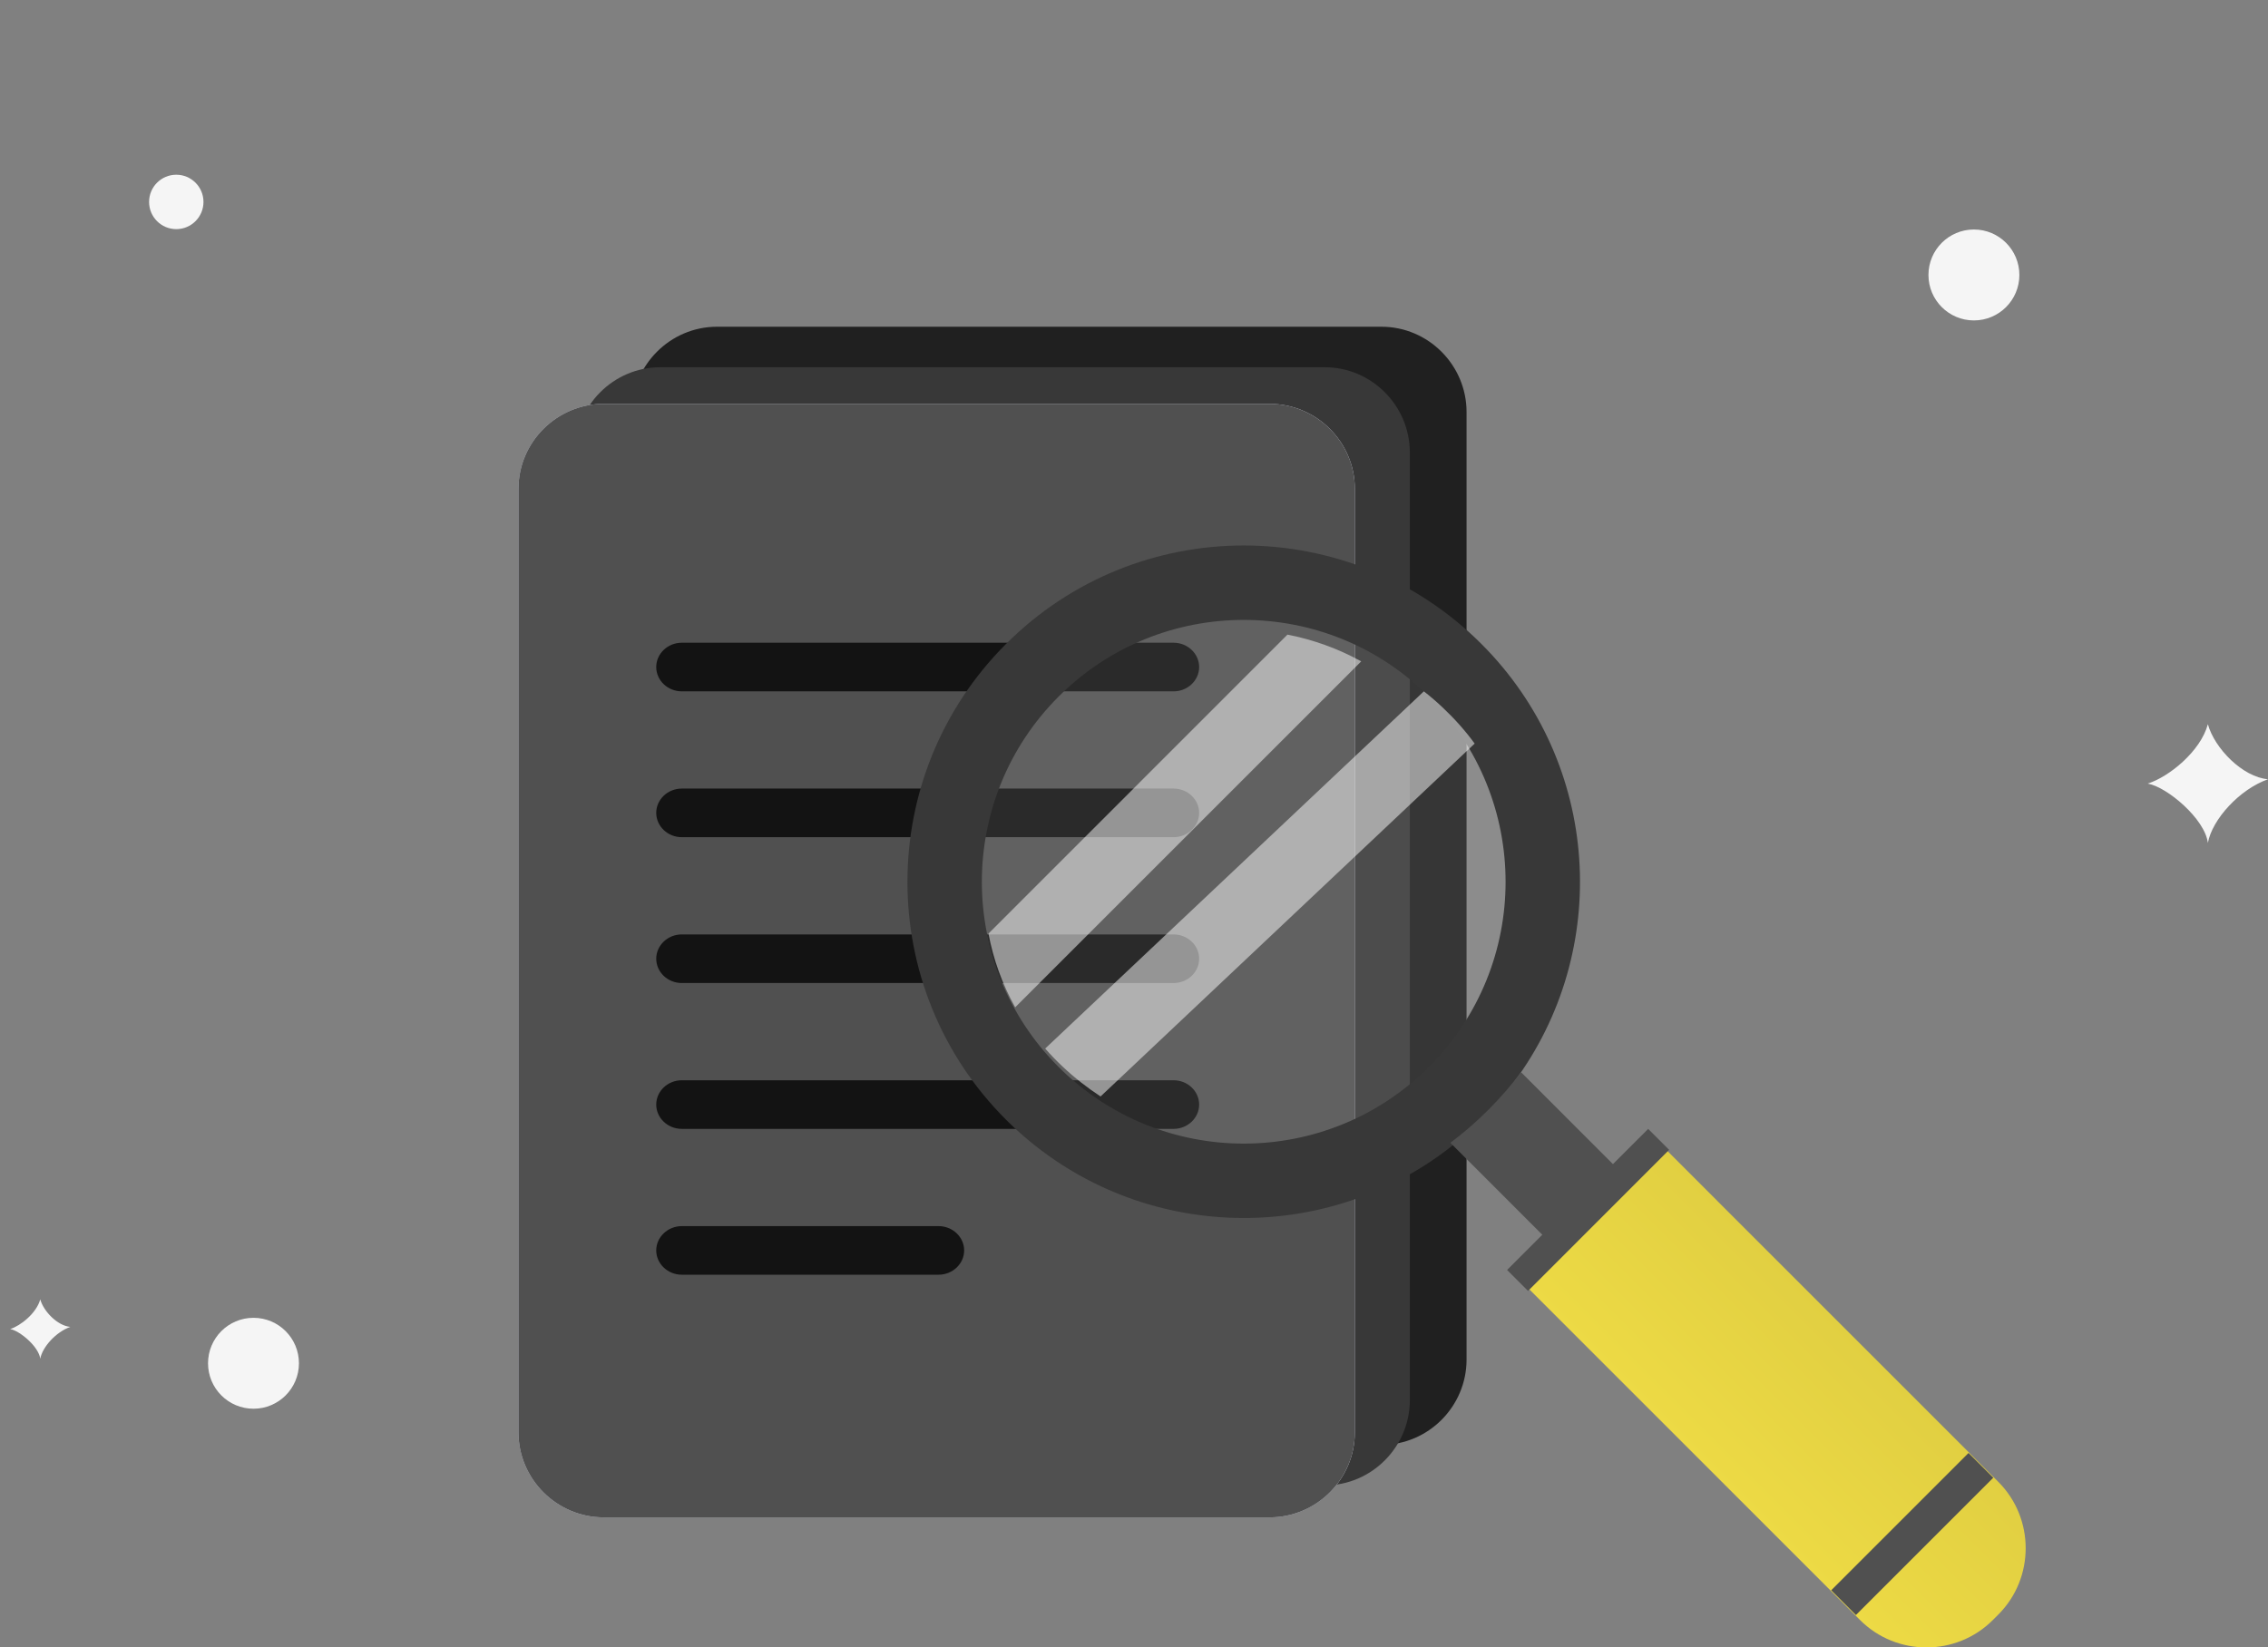 <svg width="267" height="194" viewBox="0 0 267 194" fill="none" xmlns="http://www.w3.org/2000/svg">
<rect x="0" y="0" width="267" height="194" fill="#808080" stroke="none"/>
<path fill-rule="evenodd" clip-rule="evenodd" d="M252.842 92.273C255.293 91.508 259.051 88.509 259.921 85.283C260.71 88.135 264.016 91.508 267 91.763C263.641 92.952 260.43 96.486 259.921 99.262C259.574 96.432 255.133 92.685 252.842 92.273Z" fill="#F5F5F5"/>
<path fill-rule="evenodd" clip-rule="evenodd" d="M1.2 156.508C2.426 156.125 4.304 154.626 4.739 153.013C5.133 154.438 6.786 156.125 8.278 156.253C6.599 156.847 4.994 158.614 4.739 160.002C4.566 158.588 2.345 156.714 1.2 156.508Z" fill="#F5F5F5"/>
<path fill-rule="evenodd" clip-rule="evenodd" d="M23.954 23.779C23.954 25.549 22.52 26.982 20.752 26.982C18.983 26.982 17.551 25.549 17.551 23.779C17.551 22.01 18.983 20.576 20.752 20.576C22.52 20.576 23.954 22.01 23.954 23.779Z" fill="#F5F5F5"/>
<path fill-rule="evenodd" clip-rule="evenodd" d="M237.73 32.38C237.73 35.336 235.333 37.733 232.379 37.733C229.423 37.733 227.027 35.336 227.027 32.38C227.027 29.423 229.423 27.026 232.379 27.026C235.333 27.026 237.73 29.423 237.73 32.38Z" fill="#F5F5F5"/>
<path fill-rule="evenodd" clip-rule="evenodd" d="M35.194 160.537C35.194 163.493 32.797 165.89 29.843 165.89C26.887 165.89 24.491 163.493 24.491 160.537C24.491 157.58 26.887 155.184 29.843 155.184C32.797 155.184 35.194 157.58 35.194 160.537Z" fill="#F5F5F5"/>
<path fill-rule="evenodd" clip-rule="evenodd" d="M162.635 170.147H84.407C78.901 170.147 74.394 165.625 74.394 160.1V48.52C74.394 42.995 78.901 38.476 84.407 38.476H162.635C168.144 38.476 172.651 42.995 172.651 48.52V160.1C172.651 165.625 168.144 170.147 162.635 170.147Z" fill="#202020"/>
<path fill-rule="evenodd" clip-rule="evenodd" d="M155.957 174.917H77.729C72.223 174.917 67.716 170.396 67.716 164.87V53.291C67.716 47.765 72.223 43.246 77.729 43.246H155.957C161.466 43.246 165.973 47.765 165.973 53.291V164.87C165.973 170.396 161.466 174.917 155.957 174.917Z" fill="#383838"/>
<path fill-rule="evenodd" clip-rule="evenodd" d="M149.462 178.683H71.072C65.554 178.683 61.038 174.181 61.038 168.678V57.561C61.038 52.058 65.554 47.558 71.072 47.558H149.462C154.982 47.558 159.498 52.058 159.498 57.561V168.678C159.498 174.181 154.982 178.683 149.462 178.683Z" fill="#D8DBEA"/>
<path fill-rule="evenodd" clip-rule="evenodd" d="M149.462 178.683H71.072C65.554 178.683 61.038 174.181 61.038 168.678V57.561C61.038 52.058 65.554 47.558 71.072 47.558H149.462C154.982 47.558 159.498 52.058 159.498 57.561V168.678C159.498 174.181 154.982 178.683 149.462 178.683Z" fill="#505050"/>
<path fill-rule="evenodd" clip-rule="evenodd" d="M138.163 81.412H80.262C78.608 81.412 77.255 80.124 77.255 78.55C77.255 76.975 78.608 75.687 80.262 75.687H138.163C139.816 75.687 141.17 76.975 141.17 78.55C141.17 80.124 139.816 81.412 138.163 81.412Z" fill="#131313"/>
<path fill-rule="evenodd" clip-rule="evenodd" d="M138.163 98.586H80.262C78.608 98.586 77.255 97.298 77.255 95.725C77.255 94.149 78.608 92.861 80.262 92.861H138.163C139.816 92.861 141.17 94.149 141.17 95.725C141.17 97.298 139.816 98.586 138.163 98.586Z" fill="#131313"/>
<path fill-rule="evenodd" clip-rule="evenodd" d="M138.163 115.76H80.262C78.608 115.76 77.255 114.473 77.255 112.899C77.255 111.326 78.608 110.036 80.262 110.036H138.163C139.816 110.036 141.17 111.326 141.17 112.899C141.17 114.473 139.816 115.76 138.163 115.76Z" fill="#131313"/>
<path fill-rule="evenodd" clip-rule="evenodd" d="M138.163 132.935H80.262C78.608 132.935 77.255 131.647 77.255 130.074C77.255 128.498 78.608 127.21 80.262 127.21H138.163C139.816 127.21 141.17 128.498 141.17 130.074C141.17 131.647 139.816 132.935 138.163 132.935Z" fill="#131313"/>
<path fill-rule="evenodd" clip-rule="evenodd" d="M110.485 150.11H80.275C78.614 150.11 77.255 148.822 77.255 147.248C77.255 145.673 78.614 144.385 80.275 144.385H110.485C112.146 144.385 113.505 145.673 113.505 147.248C113.505 148.822 112.146 150.11 110.485 150.11Z" fill="#131313"/>
<path fill-rule="evenodd" clip-rule="evenodd" d="M171.463 127.914C159.885 139.492 141.962 140.798 128.949 131.859C127.286 130.696 125.703 129.39 124.227 127.914C123.467 127.156 122.751 126.374 122.076 125.551C120.726 123.908 119.544 122.155 118.575 120.344C116.869 117.285 115.708 114.039 115.075 110.684C113.03 100.162 116.087 88.836 124.227 80.698C132.387 72.536 143.712 69.499 154.234 71.523C157.586 72.177 160.835 73.337 163.894 75.024C165.707 76.015 167.436 77.197 169.082 78.547C169.902 79.219 170.684 79.938 171.441 80.698C172.92 82.174 174.245 83.755 175.387 85.42C184.328 98.431 183.019 116.357 171.463 127.914Z" fill="white" fill-opacity="0.1"/>
<path fill-rule="evenodd" clip-rule="evenodd" d="M168.223 125.633C156.178 137.683 136.658 137.68 124.611 125.633C112.579 113.599 112.579 94.073 124.626 82.025C136.658 69.991 156.178 69.991 168.21 82.025C180.255 94.073 180.255 113.599 168.223 125.633ZM174.405 75.835C158.944 60.371 133.89 60.371 118.429 75.835C102.97 91.297 102.957 116.372 118.415 131.836C132.487 145.905 154.542 147.174 170.055 135.622C171.57 134.492 173.029 133.226 174.421 131.836C175.81 130.444 177.077 128.984 178.204 127.469C189.754 111.951 188.474 89.907 174.405 75.835Z" fill="#383838"/>
<path fill-rule="evenodd" clip-rule="evenodd" d="M235.251 190.128L234.602 190.777C230.307 195.075 223.275 195.075 218.979 190.777L179.328 151.119L195.6 134.844L235.251 174.502C239.547 178.8 239.547 185.831 235.251 190.128Z" fill="url(#paint0_linear_2085_14831)"/>
<path fill-rule="evenodd" clip-rule="evenodd" d="M179.059 126.256L190.776 137.976L182.458 146.293L170.743 134.574C172.289 133.421 173.776 132.129 175.198 130.71C176.617 129.292 177.909 127.803 179.059 126.256Z" fill="#505050"/>
<path fill-rule="evenodd" clip-rule="evenodd" d="M234.658 174.014L218.49 190.183L215.579 187.27L231.745 171.101L234.658 174.014Z" fill="#505050"/>
<path fill-rule="evenodd" clip-rule="evenodd" d="M196.5 135.404L179.889 152.018L177.421 149.55L194.032 132.936L196.5 135.404Z" fill="#505050"/>
<path fill-rule="evenodd" clip-rule="evenodd" d="M160.249 77.88L119.512 118.623C117.978 115.873 116.935 112.955 116.367 109.939L151.566 74.733C154.579 75.322 157.499 76.363 160.249 77.88Z" fill="white" fill-opacity="0.5"/>
<path fill-rule="evenodd" clip-rule="evenodd" d="M173.604 87.564L129.563 129.118C127.986 128.08 126.485 126.911 125.085 125.59C124.364 124.91 123.683 124.213 123.045 123.476L167.623 81.412C168.403 82.016 169.145 82.659 169.863 83.339C171.263 84.66 172.522 86.074 173.604 87.564Z" fill="white" fill-opacity="0.5"/>
<defs>
<linearGradient id="paint0_linear_2085_14831" x1="208.901" y1="105.266" x2="149.744" y2="164.411" gradientUnits="userSpaceOnUse">
<stop stop-color="#D2C13D"/>
<stop offset="1" stop-color="#FCE849"/>
</linearGradient>
</defs>
</svg>
